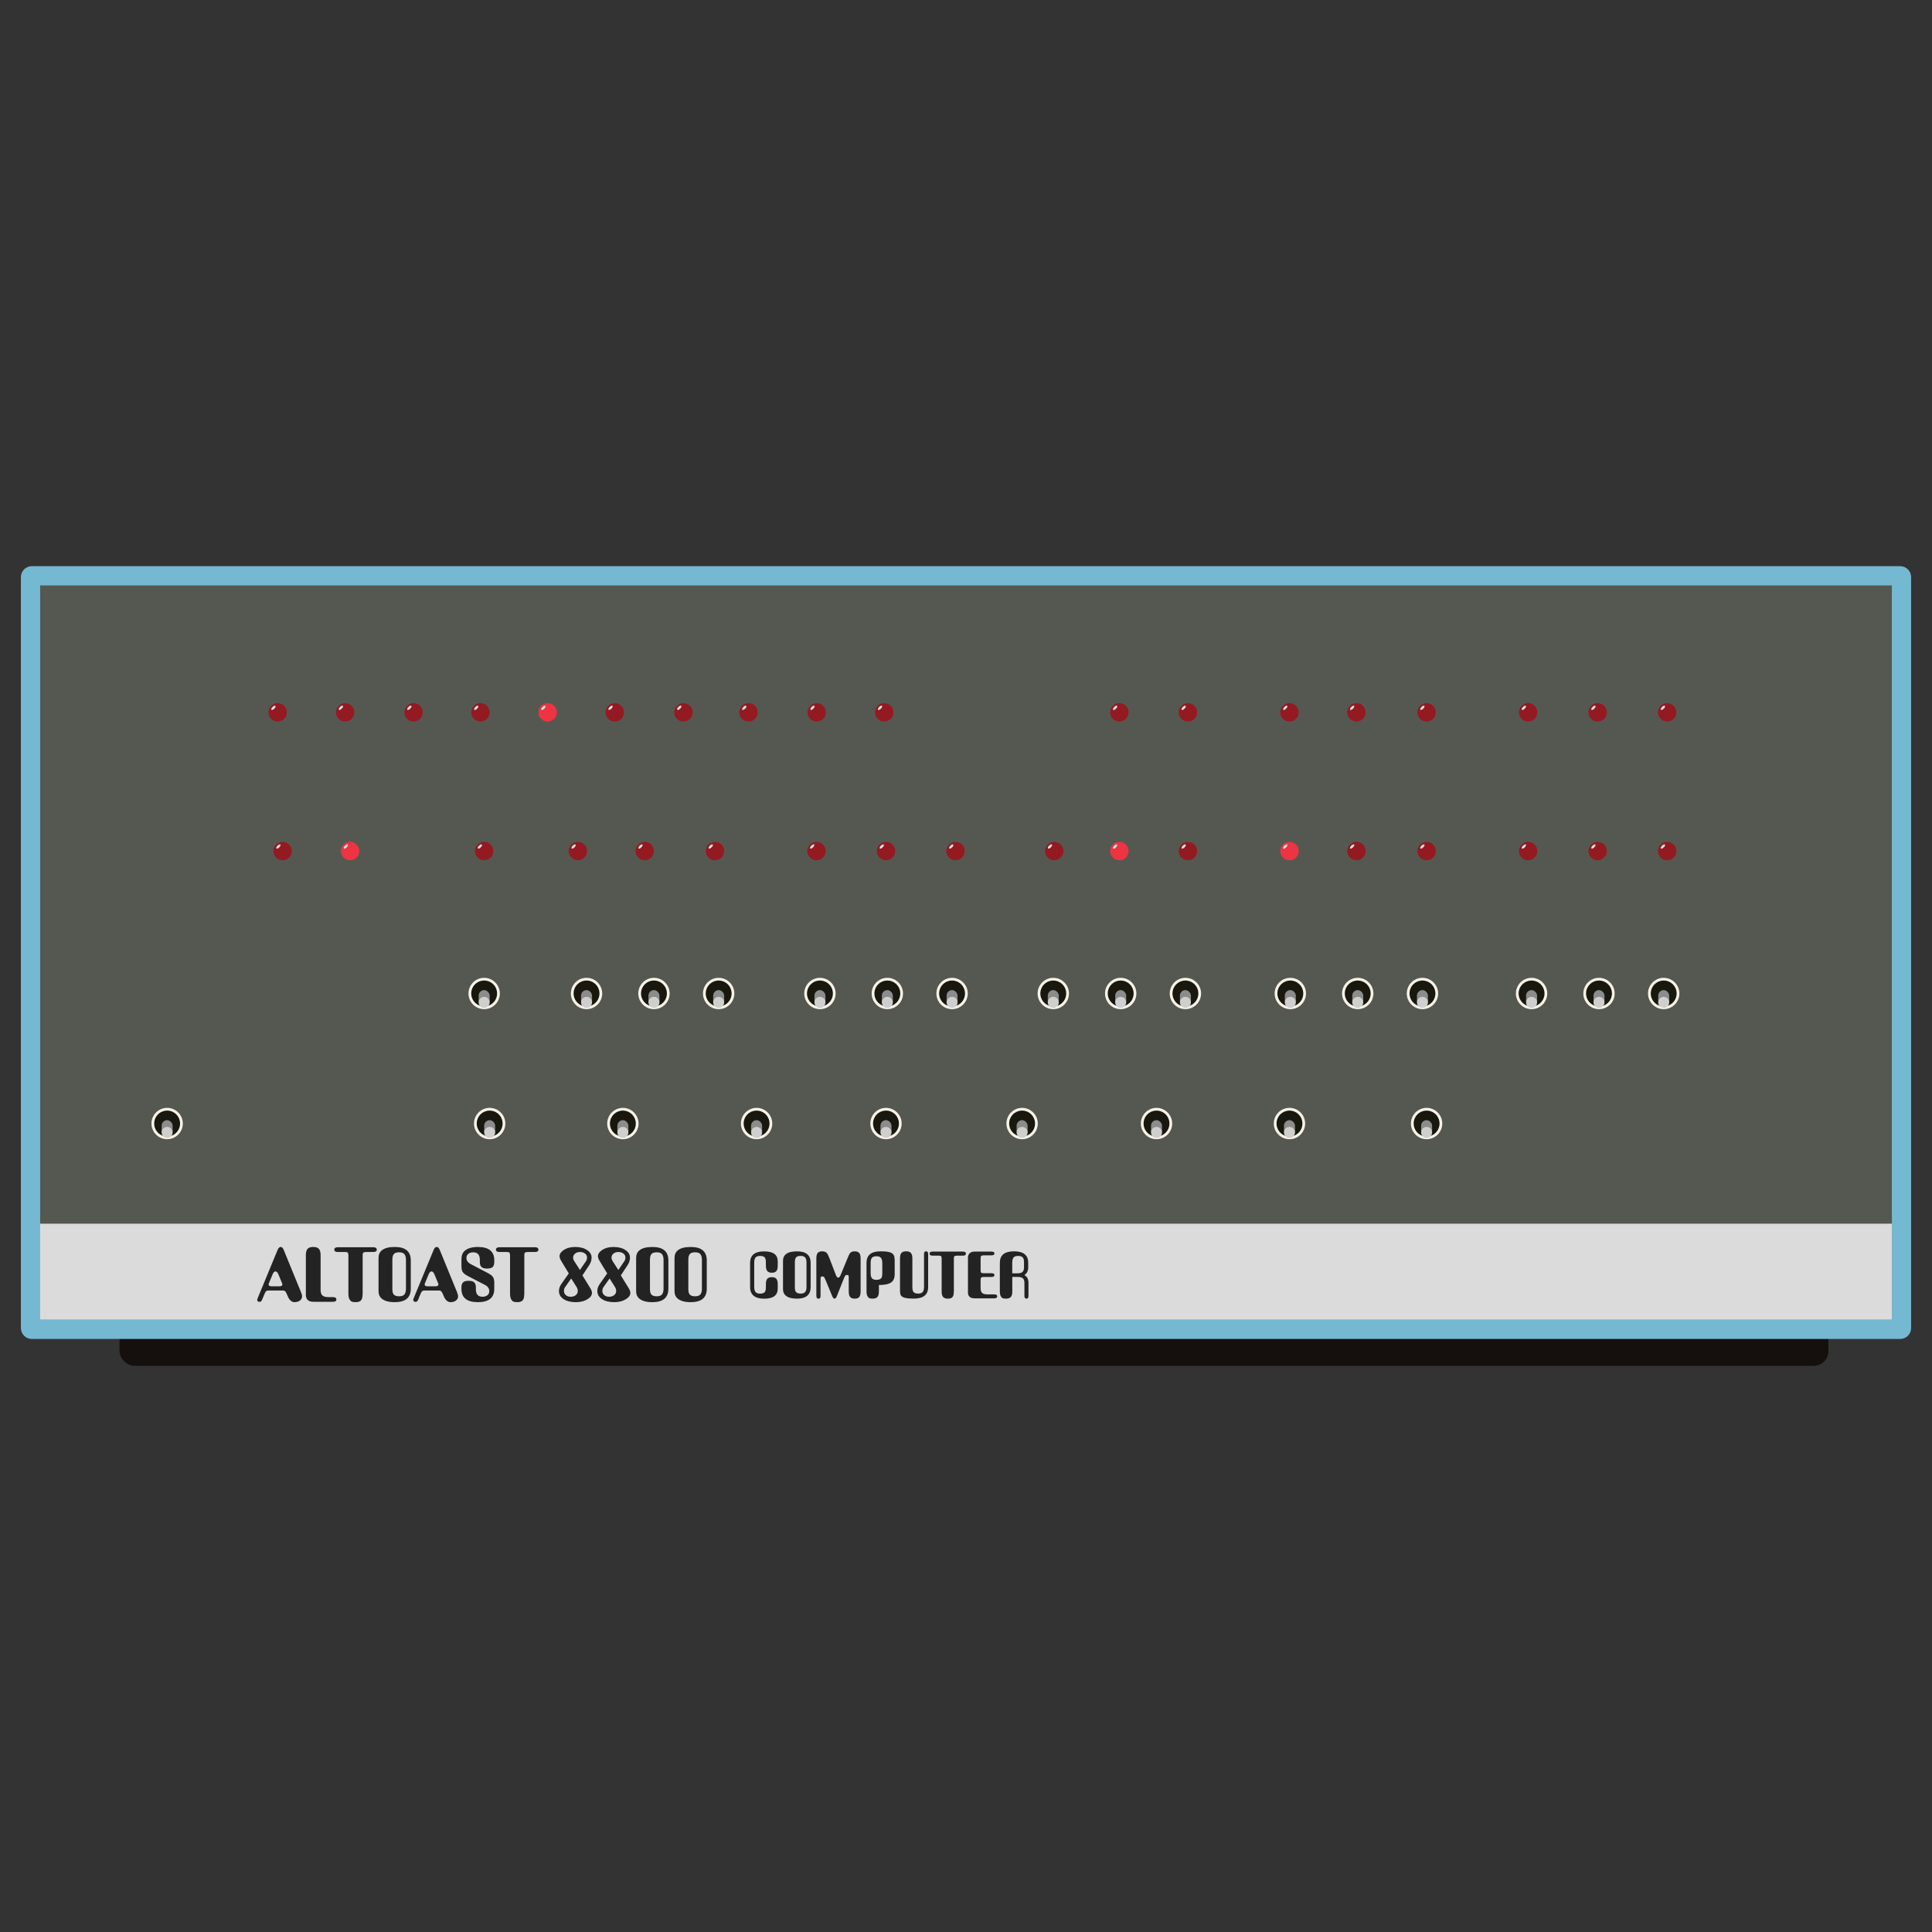 <svg xmlns="http://www.w3.org/2000/svg" id="Layer_1" data-name="Layer 1" viewBox="0 0 1000 1000"><rect x="0" y="0" width="1000" height="1000" fill="#333333" stroke="none"/><defs><style>.cls-4{fill:#f8f2e7}.cls-5{fill:#18180f}.cls-6{fill:#cfcfce}.cls-7{fill:#e5e5e5}.cls-9{fill:#8c8c8c}.cls-10{fill:#931a21}.cls-11{fill:#ee3342}</style></defs><rect width="884.48" height="31.52" x="61.9" y="675.42" rx="7.56" ry="7.56" style="fill:#15100d"/><path d="M16.47 298.03h967.06c.38 0 .68.3.68.68v388.68c0 .38-.3.68-.68.68H16.47c-.38 0-.68-.3-.68-.68V298.71c0-.38.3-.68.68-.68" style="fill:#555851"/><path d="M979.23 303.01V683.1H20.77V303.01h958.47m4.29-9.96H16.47c-3.12 0-5.66 2.53-5.66 5.66v388.68c0 3.12 2.53 5.66 5.66 5.66h967.06c3.12 0 5.66-2.53 5.66-5.66V298.71c0-3.12-2.53-5.66-5.66-5.66" style="fill:#75b8d1"/><path d="M20.73 633.38h958.5v49.69H20.73z" style="fill:#dcdbdb"/><circle cx="862.91" cy="368.71" r="4.77" class="cls-10"/><ellipse cx="860.72" cy="366.36" class="cls-7" rx="1.41" ry=".62" transform="rotate(-45 860.724 366.366)"/><circle cx="826.94" cy="368.71" r="4.77" class="cls-10"/><ellipse cx="824.75" cy="366.36" class="cls-7" rx="1.41" ry=".62" transform="rotate(-45 824.75 366.357)"/><circle cx="790.94" cy="368.71" r="4.77" class="cls-10"/><ellipse cx="788.75" cy="366.36" class="cls-7" rx="1.41" ry=".62" transform="rotate(-45 788.754 366.367)"/><circle cx="738.41" cy="368.71" r="4.77" class="cls-10"/><ellipse cx="736.22" cy="366.36" class="cls-7" rx="1.41" ry=".62" transform="rotate(-45 736.22 366.358)"/><circle cx="702.07" cy="368.71" r="4.77" class="cls-10"/><ellipse cx="699.88" cy="366.36" class="cls-7" rx="1.41" ry=".62" transform="rotate(-45 699.885 366.368)"/><circle cx="667.43" cy="368.71" r="4.77" class="cls-10"/><ellipse cx="665.25" cy="366.36" class="cls-7" rx="1.41" ry=".62" transform="rotate(-45 665.253 366.363)"/><circle cx="614.86" cy="368.71" r="4.77" class="cls-10"/><ellipse cx="612.67" cy="366.36" class="cls-7" rx="1.41" ry=".62" transform="rotate(-45 612.672 366.363)"/><circle cx="579.38" cy="368.71" r="4.77" class="cls-10"/><ellipse cx="577.19" cy="366.36" class="cls-7" rx="1.41" ry=".62" transform="rotate(-45 577.191 366.36)"/><circle cx="862.91" cy="440.5" r="4.77" class="cls-10"/><ellipse cx="860.72" cy="438.15" class="cls-7" rx="1.41" ry=".62" transform="rotate(-45 860.73 438.154)"/><circle cx="826.94" cy="440.5" r="4.77" class="cls-10"/><ellipse cx="824.75" cy="438.15" class="cls-7" rx="1.41" ry=".62" transform="rotate(-45 824.75 438.157)"/><circle cx="790.94" cy="440.5" r="4.77" class="cls-10"/><ellipse cx="788.75" cy="438.15" class="cls-7" rx="1.41" ry=".62" transform="rotate(-45 788.76 438.155)"/><circle cx="738.41" cy="440.5" r="4.77" class="cls-10"/><ellipse cx="736.22" cy="438.15" class="cls-7" rx="1.41" ry=".62" transform="rotate(-45 736.22 438.157)"/><circle cx="702.07" cy="440.5" r="4.77" class="cls-10"/><ellipse cx="699.88" cy="438.15" class="cls-7" rx="1.41" ry=".62" transform="rotate(-45 699.878 438.151)"/><circle cx="667.43" cy="440.5" r="4.77" class="cls-11"/><ellipse cx="665.25" cy="438.15" class="cls-7" rx="1.41" ry=".62" transform="rotate(-45 665.241 438.158)"/><circle cx="494.56" cy="440.5" r="4.77" class="cls-10"/><ellipse cx="492.38" cy="438.15" class="cls-7" rx="1.41" ry=".62" transform="rotate(-45 492.381 438.159)"/><circle cx="458.59" cy="440.5" r="4.77" class="cls-10"/><ellipse cx="456.41" cy="438.15" class="cls-7" rx="1.41" ry=".62" transform="rotate(-45 456.408 438.15)"/><circle cx="422.59" cy="440.5" r="4.77" class="cls-10"/><ellipse cx="420.41" cy="438.15" class="cls-7" rx="1.41" ry=".62" transform="rotate(-45 420.4 438.155)"/><circle cx="370.06" cy="440.5" r="4.77" class="cls-10"/><ellipse cx="367.88" cy="438.15" class="cls-7" rx="1.41" ry=".62" transform="rotate(-45 367.878 438.15)"/><circle cx="333.72" cy="440.5" r="4.77" class="cls-10"/><ellipse cx="331.53" cy="438.15" class="cls-7" rx="1.41" ry=".62" transform="rotate(-45 331.53 438.156)"/><circle cx="299.09" cy="440.5" r="4.77" class="cls-10"/><ellipse cx="296.9" cy="438.15" class="cls-7" rx="1.41" ry=".62" transform="rotate(-45 296.898 438.15)"/><circle cx="250.58" cy="440.5" r="4.77" class="cls-10"/><ellipse cx="248.39" cy="438.15" class="cls-7" rx="1.41" ry=".62" transform="rotate(-45 248.39 438.154)"/><circle cx="181.2" cy="440.5" r="4.77" class="cls-11"/><ellipse cx="179.02" cy="438.15" class="cls-7" rx="1.41" ry=".62" transform="rotate(-45 179.02 438.157)"/><circle cx="146.29" cy="440.5" r="4.77" class="cls-10"/><ellipse cx="144.11" cy="438.15" class="cls-7" rx="1.41" ry=".62" transform="rotate(-45 144.107 438.149)"/><circle cx="614.86" cy="440.5" r="4.77" class="cls-10"/><ellipse cx="612.67" cy="438.15" class="cls-7" rx="1.41" ry=".62" transform="rotate(-45 612.678 438.15)"/><circle cx="579.38" cy="440.5" r="4.77" class="cls-11"/><ellipse cx="577.19" cy="438.15" class="cls-7" rx="1.41" ry=".62" transform="rotate(-45 577.192 438.16)"/><circle cx="545.66" cy="440.5" r="4.77" class="cls-10"/><ellipse cx="543.47" cy="438.15" class="cls-7" rx="1.41" ry=".62" transform="rotate(-45 543.467 438.149)"/><circle cx="178.62" cy="368.71" r="4.77" class="cls-10"/><ellipse cx="176.44" cy="366.36" class="cls-7" rx="1.41" ry=".62" transform="rotate(-45 176.431 366.36)"/><circle cx="214.05" cy="368.71" r="4.77" class="cls-10"/><ellipse cx="211.87" cy="366.36" class="cls-7" rx="1.41" ry=".62" transform="rotate(-45 211.871 366.36)"/><circle cx="248.68" cy="368.71" r="4.77" class="cls-10"/><ellipse cx="246.5" cy="366.36" class="cls-7" rx="1.41" ry=".62" transform="rotate(-45 246.503 366.365)"/><circle cx="283.46" cy="368.71" r="4.77" class="cls-11"/><ellipse cx="281.27" cy="366.36" class="cls-7" rx="1.41" ry=".62" transform="rotate(-45 281.269 366.355)"/><circle cx="318.2" cy="368.71" r="4.77" class="cls-10"/><ellipse cx="316.02" cy="366.36" class="cls-7" rx="1.41" ry=".62" transform="rotate(-45 316.013 366.363)"/><circle cx="353.77" cy="368.71" r="4.77" class="cls-10"/><ellipse cx="351.58" cy="366.36" class="cls-7" rx="1.41" ry=".62" transform="rotate(-45 351.581 366.36)"/><circle cx="387.41" cy="368.71" r="4.77" class="cls-10"/><ellipse cx="385.22" cy="366.36" class="cls-7" rx="1.41" ry=".62" transform="rotate(-45 385.223 366.365)"/><circle cx="422.73" cy="368.71" r="4.77" class="cls-10"/><ellipse cx="420.54" cy="366.36" class="cls-7" rx="1.41" ry=".62" transform="rotate(-45 420.54 366.357)"/><circle cx="457.69" cy="368.71" r="4.77" class="cls-10"/><ellipse cx="455.5" cy="366.36" class="cls-7" rx="1.41" ry=".62" transform="rotate(-45 455.5 366.356)"/><circle cx="143.71" cy="368.71" r="4.77" class="cls-10"/><ellipse cx="141.52" cy="366.36" class="cls-7" rx="1.41" ry=".62" transform="rotate(-45 141.53 366.356)"/><path d="M138.98 667.96c-.6 0-1.06.17-1.39.51-.21.26-.49.82-.85 1.67l-1.03 2.49c-.33.8-.75 1.21-1.25 1.21-.9 0-1.34-.36-1.34-1.09 0-.13.09-.42.27-.86l10.29-24.91c.42-1.04.95-1.56 1.61-1.56s1.15.52 1.57 1.56l8.86 21.64c.42 1.01.63 1.79.63 2.33 0 .91-.37 1.64-1.1 2.2s-1.66.84-2.8.84c-1.52 0-2.73-1.1-3.62-3.31l-.22-.54c-.36-.86-.67-1.43-.94-1.73s-.7-.45-1.3-.45h-7.38Zm1.47-2.17h4.3c.95 0 1.43-.38 1.43-1.13 0-.03-.13-.36-.4-1.01l-1.66-4.01c-.42-1.04-.93-1.56-1.52-1.56s-1.1.52-1.52 1.56l-1.66 4.01c-.27.65-.4.99-.4 1.01 0 .75.48 1.13 1.43 1.13m17.85-16.04c0-1.5.28-2.6.85-3.29s1.55-1.03 2.95-1.03 2.43.34 3 1.03.85 1.78.85 3.29v17.94c0 1.35.31 2.3.94 2.86q.945.84 3.09.84h2.33c1.19 0 1.79.4 1.79 1.21s-.6 1.21-1.79 1.21h-10.02c-2.66 0-3.98-1.22-3.98-3.66v-20.4Zm22.02 0c0-.91-.22-1.44-.67-1.6-.27-.08-.7-.12-1.3-.12h-3.53c-1.19 0-1.79-.4-1.79-1.21s.6-1.25 1.79-1.25h18.39c1.19 0 1.79.42 1.79 1.25s-.6 1.21-1.79 1.21h-3.53c-1.01 0-1.61.18-1.79.54q-.18.345-.18 1.17v19.97c-.03.05-.04.09-.04.12 0 1.48-.24 2.52-.71 3.11q-.795 1.05-2.85 1.05c-2.055 0-2.37-.35-2.94-1.05-.56-.7-.84-1.8-.84-3.31v-19.89Zm15.61 1.36c0-1.69.57-3 1.7-3.93 1.4-1.17 3.64-1.75 6.71-1.75q8.28 0 8.28 6.93v14.67c0 4.65-2.76 6.97-8.28 6.97-3.01 0-5.25-.6-6.71-1.79-1.13-.93-1.7-2.23-1.7-3.89v-17.2Zm14.19 15.84V652.2q0-2.1-.81-3.06c-.54-.64-1.45-.95-2.73-.95s-2.26.31-2.75.92-.74 1.56-.74 2.86v15.22c0 1.3.22 2.23.67 2.8.54.65 1.48.97 2.82.97s2.19-.32 2.73-.95c.54-.64.81-1.65.81-3.06m9.62 1.01c-.6 0-1.06.17-1.39.51-.21.26-.49.82-.85 1.67l-1.03 2.49c-.33.8-.75 1.21-1.25 1.21-.9 0-1.34-.36-1.34-1.09 0-.13.09-.42.27-.86l10.29-24.91c.42-1.04.95-1.56 1.61-1.56s1.15.52 1.57 1.56l8.86 21.64c.42 1.01.63 1.79.63 2.33 0 .91-.37 1.64-1.1 2.2s-1.66.84-2.8.84c-1.52 0-2.73-1.1-3.62-3.31l-.22-.54c-.36-.86-.67-1.43-.94-1.73s-.7-.45-1.3-.45h-7.38Zm1.47-2.17h4.3c.95 0 1.43-.38 1.43-1.13 0-.03-.13-.36-.4-1.01l-1.66-4.01c-.42-1.04-.93-1.56-1.52-1.56s-1.1.52-1.52 1.56l-1.66 4.01c-.27.65-.4.99-.4 1.01 0 .75.48 1.13 1.43 1.13m34.63-13.43v.78c0 1.22-.28 2.1-.83 2.65-.55.54-1.51.82-2.89.82s-2.34-.27-2.91-.82c-.57-.54-.85-1.43-.85-2.65v-1.09c0-2.57-1.15-3.85-3.45-3.85-1.04 0-1.89.27-2.53.8s-.96 1.24-.96 2.12c0 1.35.78 2.43 2.33 3.23l8.77 4.59c1.34.7 2.23 1.4 2.66 2.08.43.69.65 1.63.65 2.82v3.27c0 4.59-2.83 6.89-8.5 6.89s-8.5-2.32-8.5-6.97v-.62c0-1.22.28-2.1.83-2.65.55-.54 1.51-.82 2.89-.82s2.34.27 2.91.82c.57.54.85 1.43.85 2.65v.93c0 2.57 1.15 3.85 3.45 3.85 1.04 0 1.89-.26 2.53-.78q.96-.78.96-2.1 0-2.1-2.28-3.27l-8.77-4.55c-1.52-.78-2.49-1.6-2.91-2.45-.3-.6-.45-1.62-.45-3.07v-3.15c0-1.97.58-3.45 1.75-4.44 1.52-1.3 3.77-1.95 6.76-1.95 5.67 0 8.5 2.31 8.5 6.93Zm8.15-2.61c0-.91-.22-1.44-.67-1.6-.27-.08-.7-.12-1.3-.12h-3.53c-1.19 0-1.79-.4-1.79-1.21s.6-1.25 1.79-1.25h18.39c1.19 0 1.79.42 1.79 1.25s-.6 1.21-1.79 1.21h-3.53c-1.01 0-1.61.18-1.79.54q-.18.345-.18 1.17v19.97c-.03.05-.04.09-.04.12 0 1.48-.24 2.52-.71 3.11q-.795 1.05-2.85 1.05c-2.055 0-2.37-.35-2.94-1.05-.56-.7-.84-1.8-.84-3.31v-19.89Zm30.42 9.38-3.89-6.42c-.6-.99-.9-1.8-.9-2.45 0-1.25.77-2.36 2.3-3.35 1.54-.99 3.47-1.48 5.79-1.48 2.54 0 4.61.54 6.22 1.64 1.52 1.04 2.28 2.32 2.28 3.85 0 1.35-.42 2.66-1.25 3.93l-3.49 5.29 4.03 6.54q.9 1.44.9 2.49c0 1.25-.76 2.33-2.28 3.27-1.64 1.04-3.65 1.56-6.04 1.56-2.66 0-4.78-.53-6.38-1.6-1.6-1.06-2.39-2.45-2.39-4.17 0-1.25.42-2.46 1.25-3.66l3.85-5.45Zm1.25 2.61-3.18 4.48c-.39.54-.58 1.21-.58 1.98 0 .86.32 1.57.96 2.14s1.48.86 2.53.86 1.95-.28 2.64-.84 1.03-1.27 1.03-2.12q0-1.095-.63-2.1zm4.52-4.4 3.04-4.44c.42-.6.63-1.26.63-1.99 0-.83-.34-1.52-1.03-2.06s-1.57-.82-2.64-.82c-1.01 0-1.86.28-2.53.84s-1.01 1.25-1.01 2.08c0 .6.21 1.22.63 1.87zm14.1 1.79-3.89-6.42c-.6-.99-.9-1.8-.9-2.45 0-1.25.77-2.36 2.3-3.35 1.54-.99 3.47-1.48 5.79-1.48 2.54 0 4.61.54 6.22 1.64 1.52 1.04 2.28 2.32 2.28 3.85 0 1.35-.42 2.66-1.25 3.93l-3.49 5.29 4.03 6.54q.9 1.44.9 2.49c0 1.25-.76 2.33-2.28 3.27-1.64 1.04-3.65 1.56-6.04 1.56-2.66 0-4.78-.53-6.38-1.6-1.6-1.06-2.39-2.45-2.39-4.17 0-1.25.42-2.46 1.25-3.66l3.85-5.45Zm1.25 2.61-3.18 4.48c-.39.54-.58 1.21-.58 1.98 0 .86.32 1.57.96 2.14s1.48.86 2.53.86 1.95-.28 2.64-.84 1.03-1.27 1.03-2.12q0-1.095-.63-2.1zm4.52-4.4 3.04-4.44c.42-.6.63-1.26.63-1.99 0-.83-.34-1.52-1.03-2.06s-1.57-.82-2.64-.82c-1.01 0-1.86.28-2.53.84s-1.01 1.25-1.01 2.08c0 .6.21 1.22.63 1.87zm9.21-6.23c0-1.69.57-3 1.7-3.93 1.4-1.17 3.64-1.75 6.71-1.75q8.28 0 8.28 6.93v14.67c0 4.65-2.76 6.97-8.28 6.97-3.01 0-5.25-.6-6.71-1.79-1.13-.93-1.7-2.23-1.7-3.89v-17.2Zm14.19 15.84V652.2q0-2.1-.81-3.06c-.54-.64-1.45-.95-2.73-.95s-2.26.31-2.75.92-.74 1.56-.74 2.86v15.22c0 1.3.22 2.23.67 2.8.54.65 1.48.97 2.82.97s2.19-.32 2.73-.95c.54-.64.81-1.65.81-3.06m5.68-15.84c0-1.69.57-3 1.7-3.93 1.4-1.17 3.64-1.75 6.71-1.75q8.28 0 8.28 6.93v14.67c0 4.65-2.76 6.97-8.28 6.97-3.01 0-5.25-.6-6.71-1.79-1.13-.93-1.7-2.23-1.7-3.89v-17.2Zm14.18 15.84V652.2q0-2.1-.81-3.06c-.54-.64-1.45-.95-2.73-.95s-2.26.31-2.75.92-.74 1.56-.74 2.86v15.22c0 1.3.22 2.23.67 2.8.54.65 1.48.97 2.82.97s2.19-.32 2.73-.95c.54-.64.81-1.65.81-3.06m39.25-14.02v2.1c0 1.31-.22 2.25-.65 2.8-.49.62-1.29.93-2.42.93s-1.92-.31-2.38-.93c-.46-.56-.69-1.49-.69-2.8v-1.74q0-1.665-.57-2.4c-.46-.56-1.27-.83-2.44-.83-1.09 0-1.87.27-2.33.82s-.69 1.42-.69 2.62v12.65c0 1.2.23 2.07.69 2.62.46.54 1.23.82 2.33.82 1.17 0 1.98-.28 2.44-.83q.57-.735.57-2.4v-1.6q0-1.935.69-2.82c.46-.59 1.25-.88 2.38-.88s1.92.29 2.38.88q.69.885.69 2.82v2.2c0 3.49-2.34 5.24-7.02 5.24s-7.29-1.99-7.29-5.97v-12.58c0-3.96 2.42-5.94 7.25-5.94s7.06 1.75 7.06 5.24Zm2.72-.37c0-1.45.49-2.57 1.46-3.37 1.2-1 3.12-1.5 5.75-1.5 4.73 0 7.1 1.98 7.1 5.94v12.58c0 3.98-2.37 5.97-7.1 5.97-2.58 0-4.5-.51-5.75-1.54-.97-.8-1.46-1.91-1.46-3.34v-14.75Zm12.16 13.58v-12.65c0-1.2-.23-2.07-.69-2.62-.46-.54-1.24-.82-2.34-.82s-1.94.26-2.36.78-.63 1.34-.63 2.45v13.05c0 1.11.19 1.91.58 2.4.46.56 1.27.83 2.42.83s1.88-.27 2.34-.82.69-1.42.69-2.62Zm5.1 4.67v-19.42c0-1.29.22-2.23.67-2.82s1.23-.88 2.36-.88 1.88.3 2.42.9c.36.42.82 1.36 1.38 2.8l3.3 8.61c.33.87.73 1.3 1.19 1.3s.87-.43 1.23-1.3l3.53-8.61c.61-1.51 1.06-2.44 1.34-2.77.51-.62 1.32-.93 2.42-.93s1.92.29 2.38.88q.69.885.69 2.82v17.05c0 1.29-.22 2.24-.67 2.84s-1.25.9-2.4.9-1.92-.31-2.38-.93c-.46-.56-.69-1.49-.69-2.8v-7.27c0-.47-.05-.79-.15-.98s-.37-.28-.8-.28c-.41 0-.73.17-.96.5-.13.18-.33.61-.61 1.3l-3.63 9.14c-.36.89-.77 1.33-1.22 1.33-.43 0-.83-.45-1.19-1.33l-3.48-8.41c-.28-.67-.48-1.1-.61-1.3-.25-.31-.59-.47-.99-.47-.43 0-.7.09-.8.27s-.15.5-.15.97v8.91c0 .91-.37 1.37-1.09 1.37s-1.05-.46-1.05-1.37Zm32.37-2.37c0 1.31-.23 2.25-.69 2.8q-.735.93-2.49.93c-1.755 0-2.01-.3-2.49-.9-.49-.6-.73-1.54-.73-2.84v-14.81q0-5.94 7.29-5.94c7.29 0 7.29 1.88 7.29 5.64v6.17q0 3.03-1.86 4.32c-1.24.86-3.34 1.3-6.31 1.32v3.3Zm-4.26-9.4c0 1.2.22 2.07.67 2.6s1.22.8 2.32.8c1.18 0 1.99-.28 2.45-.83.38-.47.58-1.26.58-2.37v-5.34c0-1.29-.22-2.22-.67-2.8s-1.23-.87-2.36-.87-1.96.3-2.42.9c-.38.51-.58 1.37-.58 2.57v5.34Zm15.19-7.65c0-1.31.24-2.26.71-2.84s1.3-.87 2.47-.87 2.01.29 2.49.88c.49.59.73 1.53.73 2.82v14.95c0 1.11.19 1.91.58 2.4.46.56 1.27.83 2.42.83s1.88-.27 2.34-.82c.46-.54.69-1.42.69-2.62V649c0-.89.36-1.33 1.07-1.33s1.07.45 1.07 1.33v17.18q0 5.97-7.44 5.97c-7.44 0-7.13-1.75-7.13-5.24v-15.55Zm21.55 0c0-.78-.19-1.23-.58-1.37-.23-.07-.6-.1-1.11-.1h-3.03c-1.02 0-1.53-.34-1.53-1.03s.51-1.07 1.53-1.07h15.76c1.02 0 1.53.36 1.53 1.07s-.51 1.03-1.53 1.03h-3.03c-.87 0-1.38.16-1.53.47-.1.2-.15.53-.15 1v17.12s-.04.08-.04.1c0 1.27-.2 2.16-.61 2.67-.46.6-1.27.9-2.44.9s-2.03-.3-2.52-.9c-.48-.6-.72-1.54-.72-2.84zm17.03 20.62c-2.28 0-3.41-1.04-3.41-3.14v-17.88c0-1 .31-1.78.92-2.34s1.44-.83 2.49-.83h8.74c1.05 0 1.57.32 1.57.97s-.52.97-1.57.97h-3.91c-.97 0-1.51.23-1.61.7-.05.18-.08.43-.08.77v6.31c0 .78.19 1.23.58 1.37.23.07.6.1 1.11.1h3.91c1.05 0 1.57.32 1.57.97s-.52.97-1.57.97h-3.91c-.97 0-1.51.23-1.61.7-.05.18-.08.43-.08.77v4.37c0 1.16.27 1.97.81 2.45s1.42.72 2.65.72h3.6c1.02 0 1.53.34 1.53 1.03s-.51 1.03-1.53 1.03h-10.2ZM530.19 660c1.43.67 2.15 2.02 2.15 4.07v6.74c0 .91-.35 1.37-1.05 1.37s-1.05-.46-1.05-1.37v-6.74c0-1.16-.28-1.97-.83-2.44-.56-.47-1.44-.7-2.65-.7h-2.8v7.51c0 1.31-.23 2.25-.7 2.8q-.735.93-2.52.93c-1.785 0-2.02-.3-2.5-.9s-.72-1.54-.72-2.84v-14.81c0-3.96 2.44-5.94 7.33-5.94s7.36 1.98 7.36 5.94v2.3c0 1.85-.67 3.2-1.99 4.07Zm-6.25-.93h2.61c1.25 0 2.15-.23 2.68-.7.54-.47.8-1.28.8-2.44v-2.64c0-1.11-.2-1.91-.61-2.4-.49-.56-1.3-.83-2.45-.83s-1.91.27-2.36.82-.67 1.42-.67 2.62z" style="fill:#232323"/><path d="M86.51 588.94c-4.08 0-7.4-3.32-7.4-7.4s3.32-7.4 7.4-7.4 7.4 3.32 7.4 7.4-3.32 7.4-7.4 7.4" class="cls-5"/><path d="M86.51 574.85a6.69 6.69 0 1 1 0 13.38 6.69 6.69 0 0 1 0-13.38m0-1.42c-4.47 0-8.11 3.64-8.11 8.11s3.64 8.11 8.11 8.11 8.11-3.64 8.11-8.11-3.64-8.11-8.11-8.11" class="cls-4"/><rect width="5.7" height="8.33" x="83.66" y="579.8" class="cls-9" rx="2.85" ry="2.85"/><circle cx="86.51" cy="586.13" r="2.85" class="cls-6"/><path d="M253.45 588.94c-4.08 0-7.4-3.32-7.4-7.4s3.32-7.4 7.4-7.4 7.4 3.32 7.4 7.4-3.32 7.4-7.4 7.4" class="cls-5"/><path d="M253.45 574.85a6.69 6.69 0 1 1 0 13.38 6.69 6.69 0 0 1 0-13.38m0-1.42c-4.47 0-8.11 3.64-8.11 8.11s3.64 8.11 8.11 8.11 8.11-3.64 8.11-8.11-3.64-8.11-8.11-8.11" class="cls-4"/><rect width="5.7" height="8.33" x="250.6" y="579.8" class="cls-9" rx="2.85" ry="2.85"/><circle cx="253.45" cy="586.13" r="2.85" class="cls-6"/><path d="M250.6 521.62c-4.08 0-7.4-3.32-7.4-7.4s3.32-7.4 7.4-7.4 7.4 3.32 7.4 7.4-3.32 7.4-7.4 7.4" class="cls-5"/><path d="M250.6 507.53a6.69 6.69 0 1 1 0 13.38 6.69 6.69 0 0 1 0-13.38m0-1.41c-4.47 0-8.11 3.64-8.11 8.11s3.64 8.11 8.11 8.11 8.11-3.64 8.11-8.11-3.64-8.11-8.11-8.11" class="cls-4"/><rect width="5.7" height="8.33" x="247.76" y="512.48" class="cls-9" rx="2.85" ry="2.85"/><circle cx="250.6" cy="518.81" r="2.85" class="cls-6"/><path d="M303.59 521.62c-4.08 0-7.4-3.32-7.4-7.4s3.32-7.4 7.4-7.4 7.4 3.32 7.4 7.4-3.32 7.4-7.4 7.4" class="cls-5"/><path d="M303.59 507.53a6.69 6.69 0 1 1 0 13.38 6.69 6.69 0 0 1 0-13.38m0-1.41c-4.47 0-8.11 3.64-8.11 8.11s3.64 8.11 8.11 8.11 8.11-3.64 8.11-8.11-3.64-8.11-8.11-8.11" class="cls-4"/><rect width="5.7" height="8.33" x="300.74" y="512.48" class="cls-9" rx="2.85" ry="2.85"/><circle cx="303.59" cy="518.81" r="2.85" class="cls-6"/><path d="M338.49 521.62c-4.08 0-7.4-3.32-7.4-7.4s3.32-7.4 7.4-7.4 7.4 3.32 7.4 7.4-3.32 7.4-7.4 7.4" class="cls-5"/><path d="M338.49 507.53a6.69 6.69 0 1 1 0 13.38 6.69 6.69 0 0 1 0-13.38m0-1.41c-4.47 0-8.11 3.64-8.11 8.11s3.64 8.11 8.11 8.11 8.11-3.64 8.11-8.11-3.64-8.11-8.11-8.11" class="cls-4"/><rect width="5.7" height="8.33" x="335.64" y="512.48" class="cls-9" rx="2.85" ry="2.85"/><circle cx="338.49" cy="518.81" r="2.85" class="cls-6"/><path d="M371.98 521.62c-4.08 0-7.4-3.32-7.4-7.4s3.32-7.4 7.4-7.4 7.4 3.32 7.4 7.4-3.32 7.4-7.4 7.4" class="cls-5"/><path d="M371.98 507.53a6.69 6.69 0 1 1 0 13.38 6.69 6.69 0 0 1 0-13.38m0-1.41c-4.47 0-8.11 3.64-8.11 8.11s3.64 8.11 8.11 8.11 8.11-3.64 8.11-8.11-3.64-8.11-8.11-8.11" class="cls-4"/><rect width="5.7" height="8.33" x="369.14" y="512.48" class="cls-9" rx="2.85" ry="2.85"/><circle cx="371.98" cy="518.81" r="2.85" class="cls-6"/><path d="M424.4 521.62c-4.08 0-7.4-3.32-7.4-7.4s3.32-7.4 7.4-7.4 7.4 3.32 7.4 7.4-3.32 7.4-7.4 7.4" class="cls-5"/><path d="M424.4 507.53a6.69 6.69 0 1 1 0 13.38 6.69 6.69 0 0 1 0-13.38m0-1.41c-4.47 0-8.11 3.64-8.11 8.11s3.64 8.11 8.11 8.11 8.11-3.64 8.11-8.11-3.64-8.11-8.11-8.11" class="cls-4"/><rect width="5.7" height="8.33" x="421.55" y="512.48" class="cls-9" rx="2.85" ry="2.85"/><circle cx="424.4" cy="518.81" r="2.85" class="cls-6"/><path d="M459.29 521.62c-4.08 0-7.4-3.32-7.4-7.4s3.32-7.4 7.4-7.4 7.4 3.32 7.4 7.4-3.32 7.4-7.4 7.4" class="cls-5"/><path d="M459.29 507.53a6.69 6.69 0 1 1 0 13.38 6.69 6.69 0 0 1 0-13.38m0-1.41c-4.47 0-8.11 3.64-8.11 8.11s3.64 8.11 8.11 8.11 8.11-3.64 8.11-8.11-3.64-8.11-8.11-8.11" class="cls-4"/><rect width="5.7" height="8.33" x="456.44" y="512.48" class="cls-9" rx="2.85" ry="2.85"/><circle cx="459.29" cy="518.81" r="2.85" class="cls-6"/><path d="M492.79 521.62c-4.08 0-7.4-3.32-7.4-7.4s3.32-7.4 7.4-7.4 7.4 3.32 7.4 7.4-3.32 7.4-7.4 7.4" class="cls-5"/><path d="M492.79 507.53a6.69 6.69 0 1 1 0 13.38 6.69 6.69 0 0 1 0-13.38m0-1.41c-4.47 0-8.11 3.64-8.11 8.11s3.64 8.11 8.11 8.11 8.11-3.64 8.11-8.11-3.64-8.11-8.11-8.11" class="cls-4"/><rect width="5.7" height="8.33" x="489.94" y="512.48" class="cls-9" rx="2.85" ry="2.85"/><circle cx="492.79" cy="518.81" r="2.85" class="cls-6"/><circle cx="545.18" cy="514.22" r="7.4" class="cls-5"/><path d="M545.18 507.53a6.69 6.69 0 1 1 0 13.38 6.69 6.69 0 0 1 0-13.38m0-1.41c-4.47 0-8.11 3.64-8.11 8.11s3.64 8.11 8.11 8.11 8.11-3.64 8.11-8.11-3.64-8.11-8.11-8.11" class="cls-4"/><rect width="5.7" height="8.33" x="542.33" y="512.48" class="cls-9" rx="2.85" ry="2.85"/><circle cx="545.18" cy="518.81" r="2.85" class="cls-6"/><circle cx="580.07" cy="514.22" r="7.4" class="cls-5"/><path d="M580.07 507.53a6.69 6.69 0 1 1 0 13.38 6.69 6.69 0 0 1 0-13.38m0-1.41c-4.47 0-8.11 3.64-8.11 8.11s3.64 8.11 8.11 8.11 8.11-3.64 8.11-8.11-3.64-8.11-8.11-8.11" class="cls-4"/><rect width="5.7" height="8.33" x="577.23" y="512.48" class="cls-9" rx="2.85" ry="2.85"/><circle cx="580.07" cy="518.81" r="2.85" class="cls-6"/><circle cx="613.57" cy="514.22" r="7.4" class="cls-5"/><path d="M613.57 507.53a6.69 6.69 0 1 1 0 13.38 6.69 6.69 0 0 1 0-13.38m0-1.41c-4.47 0-8.11 3.64-8.11 8.11s3.64 8.11 8.11 8.11 8.11-3.64 8.11-8.11-3.64-8.11-8.11-8.11" class="cls-4"/><rect width="5.7" height="8.33" x="610.72" y="512.48" class="cls-9" rx="2.85" ry="2.85"/><circle cx="613.57" cy="518.81" r="2.85" class="cls-6"/><path d="M667.87 521.62c-4.08 0-7.4-3.32-7.4-7.4s3.32-7.4 7.4-7.4 7.4 3.32 7.4 7.4-3.32 7.4-7.4 7.4" class="cls-5"/><path d="M667.87 507.53a6.69 6.69 0 1 1 0 13.38 6.69 6.69 0 0 1 0-13.38m0-1.41c-4.47 0-8.11 3.64-8.11 8.11s3.64 8.11 8.11 8.11 8.11-3.64 8.11-8.11-3.64-8.11-8.11-8.11" class="cls-4"/><rect width="5.7" height="8.33" x="665.02" y="512.48" class="cls-9" rx="2.85" ry="2.85"/><circle cx="667.87" cy="518.81" r="2.85" class="cls-6"/><path d="M702.76 521.62c-4.08 0-7.4-3.32-7.4-7.4s3.32-7.4 7.4-7.4 7.4 3.32 7.4 7.4-3.32 7.4-7.4 7.4" class="cls-5"/><path d="M702.76 507.53a6.69 6.69 0 1 1 0 13.38 6.69 6.69 0 0 1 0-13.38m0-1.41c-4.47 0-8.11 3.64-8.11 8.11s3.64 8.11 8.11 8.11 8.11-3.64 8.11-8.11-3.64-8.11-8.11-8.11" class="cls-4"/><rect width="5.7" height="8.33" x="699.92" y="512.48" class="cls-9" rx="2.85" ry="2.85"/><circle cx="702.76" cy="518.81" r="2.85" class="cls-6"/><path d="M736.26 521.62c-4.08 0-7.4-3.32-7.4-7.4s3.32-7.4 7.4-7.4 7.4 3.32 7.4 7.4-3.32 7.4-7.4 7.4" class="cls-5"/><path d="M736.26 507.53a6.69 6.69 0 1 1 0 13.38 6.69 6.69 0 0 1 0-13.38m0-1.41c-4.47 0-8.11 3.64-8.11 8.11s3.64 8.11 8.11 8.11 8.11-3.64 8.11-8.11-3.64-8.11-8.11-8.11" class="cls-4"/><rect width="5.7" height="8.33" x="733.41" y="512.48" class="cls-9" rx="2.85" ry="2.85"/><circle cx="736.26" cy="518.81" r="2.85" class="cls-6"/><path d="M792.74 521.62c-4.08 0-7.4-3.32-7.4-7.4s3.32-7.4 7.4-7.4 7.4 3.32 7.4 7.4-3.32 7.4-7.4 7.4" class="cls-5"/><path d="M792.74 507.53a6.69 6.69 0 1 1 0 13.38 6.69 6.69 0 0 1 0-13.38m0-1.41c-4.47 0-8.11 3.64-8.11 8.11s3.64 8.11 8.11 8.11 8.11-3.64 8.11-8.11-3.64-8.11-8.11-8.11" class="cls-4"/><rect width="5.7" height="8.33" x="789.89" y="512.48" class="cls-9" rx="2.85" ry="2.85"/><circle cx="792.74" cy="518.81" r="2.85" class="cls-6"/><path d="M827.64 521.62c-4.08 0-7.4-3.32-7.4-7.4s3.32-7.4 7.4-7.4 7.4 3.32 7.4 7.4-3.32 7.4-7.4 7.4" class="cls-5"/><path d="M827.64 507.53a6.69 6.69 0 1 1 0 13.38 6.69 6.69 0 0 1 0-13.38m0-1.41c-4.47 0-8.11 3.64-8.11 8.11s3.64 8.11 8.11 8.11 8.11-3.64 8.11-8.11-3.64-8.11-8.11-8.11" class="cls-4"/><rect width="5.7" height="8.33" x="824.79" y="512.48" class="cls-9" rx="2.85" ry="2.85"/><circle cx="827.64" cy="518.81" r="2.85" class="cls-6"/><path d="M861.13 521.62c-4.08 0-7.4-3.32-7.4-7.4s3.32-7.4 7.4-7.4 7.4 3.32 7.4 7.4-3.32 7.4-7.4 7.4" class="cls-5"/><path d="M861.13 507.53a6.69 6.69 0 1 1 0 13.38 6.69 6.69 0 0 1 0-13.38m0-1.41c-4.47 0-8.11 3.64-8.11 8.11s3.64 8.11 8.11 8.11 8.11-3.64 8.11-8.11-3.64-8.11-8.11-8.11" class="cls-4"/><rect width="5.7" height="8.33" x="858.29" y="512.48" class="cls-9" rx="2.85" ry="2.85"/><circle cx="861.13" cy="518.81" r="2.85" class="cls-6"/><path d="M322.4 588.94c-4.08 0-7.4-3.32-7.4-7.4s3.32-7.4 7.4-7.4 7.4 3.32 7.4 7.4-3.32 7.4-7.4 7.4" class="cls-5"/><path d="M322.4 574.85a6.69 6.69 0 1 1 0 13.38 6.69 6.69 0 0 1 0-13.38m0-1.42c-4.47 0-8.11 3.64-8.11 8.11s3.64 8.11 8.11 8.11 8.11-3.64 8.11-8.11-3.64-8.11-8.11-8.11" class="cls-4"/><rect width="5.7" height="8.33" x="319.55" y="579.8" class="cls-9" rx="2.85" ry="2.85"/><circle cx="322.4" cy="586.13" r="2.85" class="cls-6"/><path d="M391.61 588.94c-4.08 0-7.4-3.32-7.4-7.4s3.32-7.4 7.4-7.4 7.4 3.32 7.4 7.4-3.32 7.4-7.4 7.4" class="cls-5"/><path d="M391.61 574.85a6.69 6.69 0 1 1 0 13.38 6.69 6.69 0 0 1 0-13.38m0-1.42c-4.47 0-8.11 3.64-8.11 8.11s3.64 8.11 8.11 8.11 8.11-3.64 8.11-8.11-3.64-8.11-8.11-8.11" class="cls-4"/><rect width="5.7" height="8.33" x="388.77" y="579.8" class="cls-9" rx="2.85" ry="2.85"/><circle cx="391.61" cy="586.13" r="2.85" class="cls-6"/><path d="M458.59 588.94c-4.08 0-7.4-3.32-7.4-7.4s3.32-7.4 7.4-7.4 7.4 3.32 7.4 7.4-3.32 7.4-7.4 7.4" class="cls-5"/><path d="M458.59 574.85a6.69 6.69 0 1 1 0 13.38 6.69 6.69 0 0 1 0-13.38m0-1.42c-4.47 0-8.11 3.64-8.11 8.11s3.64 8.11 8.11 8.11 8.11-3.64 8.11-8.11-3.64-8.11-8.11-8.11" class="cls-4"/><rect width="5.7" height="8.33" x="455.74" y="579.8" class="cls-9" rx="2.85" ry="2.85"/><circle cx="458.59" cy="586.13" r="2.85" class="cls-6"/><path d="M529.04 588.94c-4.08 0-7.4-3.32-7.4-7.4s3.32-7.4 7.4-7.4 7.4 3.32 7.4 7.4-3.32 7.4-7.4 7.4" class="cls-5"/><path d="M529.04 574.85a6.69 6.69 0 1 1 0 13.38 6.69 6.69 0 0 1 0-13.38m0-1.42c-4.47 0-8.11 3.64-8.11 8.11s3.64 8.11 8.11 8.11 8.11-3.64 8.11-8.11-3.64-8.11-8.11-8.11" class="cls-4"/><rect width="5.7" height="8.33" x="526.19" y="579.8" class="cls-9" rx="2.85" ry="2.85"/><circle cx="529.04" cy="586.13" r="2.85" class="cls-6"/><path d="M598.61 588.94c-4.08 0-7.4-3.32-7.4-7.4s3.32-7.4 7.4-7.4 7.4 3.32 7.4 7.4-3.32 7.4-7.4 7.4" class="cls-5"/><path d="M598.61 574.85a6.69 6.69 0 1 1 0 13.38 6.69 6.69 0 0 1 0-13.38m0-1.42c-4.47 0-8.11 3.64-8.11 8.11s3.64 8.11 8.11 8.11 8.11-3.64 8.11-8.11-3.64-8.11-8.11-8.11" class="cls-4"/><rect width="5.7" height="8.33" x="595.76" y="579.8" class="cls-9" rx="2.85" ry="2.85"/><circle cx="598.61" cy="586.13" r="2.85" class="cls-6"/><path d="M667.43 588.94c-4.08 0-7.4-3.32-7.4-7.4s3.32-7.4 7.4-7.4 7.4 3.32 7.4 7.4-3.32 7.4-7.4 7.4" class="cls-5"/><path d="M667.43 574.85a6.69 6.69 0 1 1 0 13.38 6.69 6.69 0 0 1 0-13.38m0-1.42c-4.47 0-8.11 3.64-8.11 8.11s3.64 8.11 8.11 8.11 8.11-3.64 8.11-8.11-3.64-8.11-8.11-8.11" class="cls-4"/><rect width="5.7" height="8.33" x="664.59" y="579.8" class="cls-9" rx="2.85" ry="2.85"/><circle cx="667.43" cy="586.13" r="2.85" class="cls-6"/><circle cx="738.41" cy="581.54" r="7.4" class="cls-5"/><path d="M738.41 574.85a6.69 6.69 0 1 1 0 13.38 6.69 6.69 0 0 1 0-13.38m0-1.42c-4.47 0-8.11 3.64-8.11 8.11s3.64 8.11 8.11 8.11 8.11-3.64 8.11-8.11-3.64-8.11-8.11-8.11" class="cls-4"/><rect width="5.7" height="8.33" x="735.56" y="579.8" class="cls-9" rx="2.85" ry="2.85"/><circle cx="738.41" cy="586.13" r="2.85" class="cls-6"/></svg>